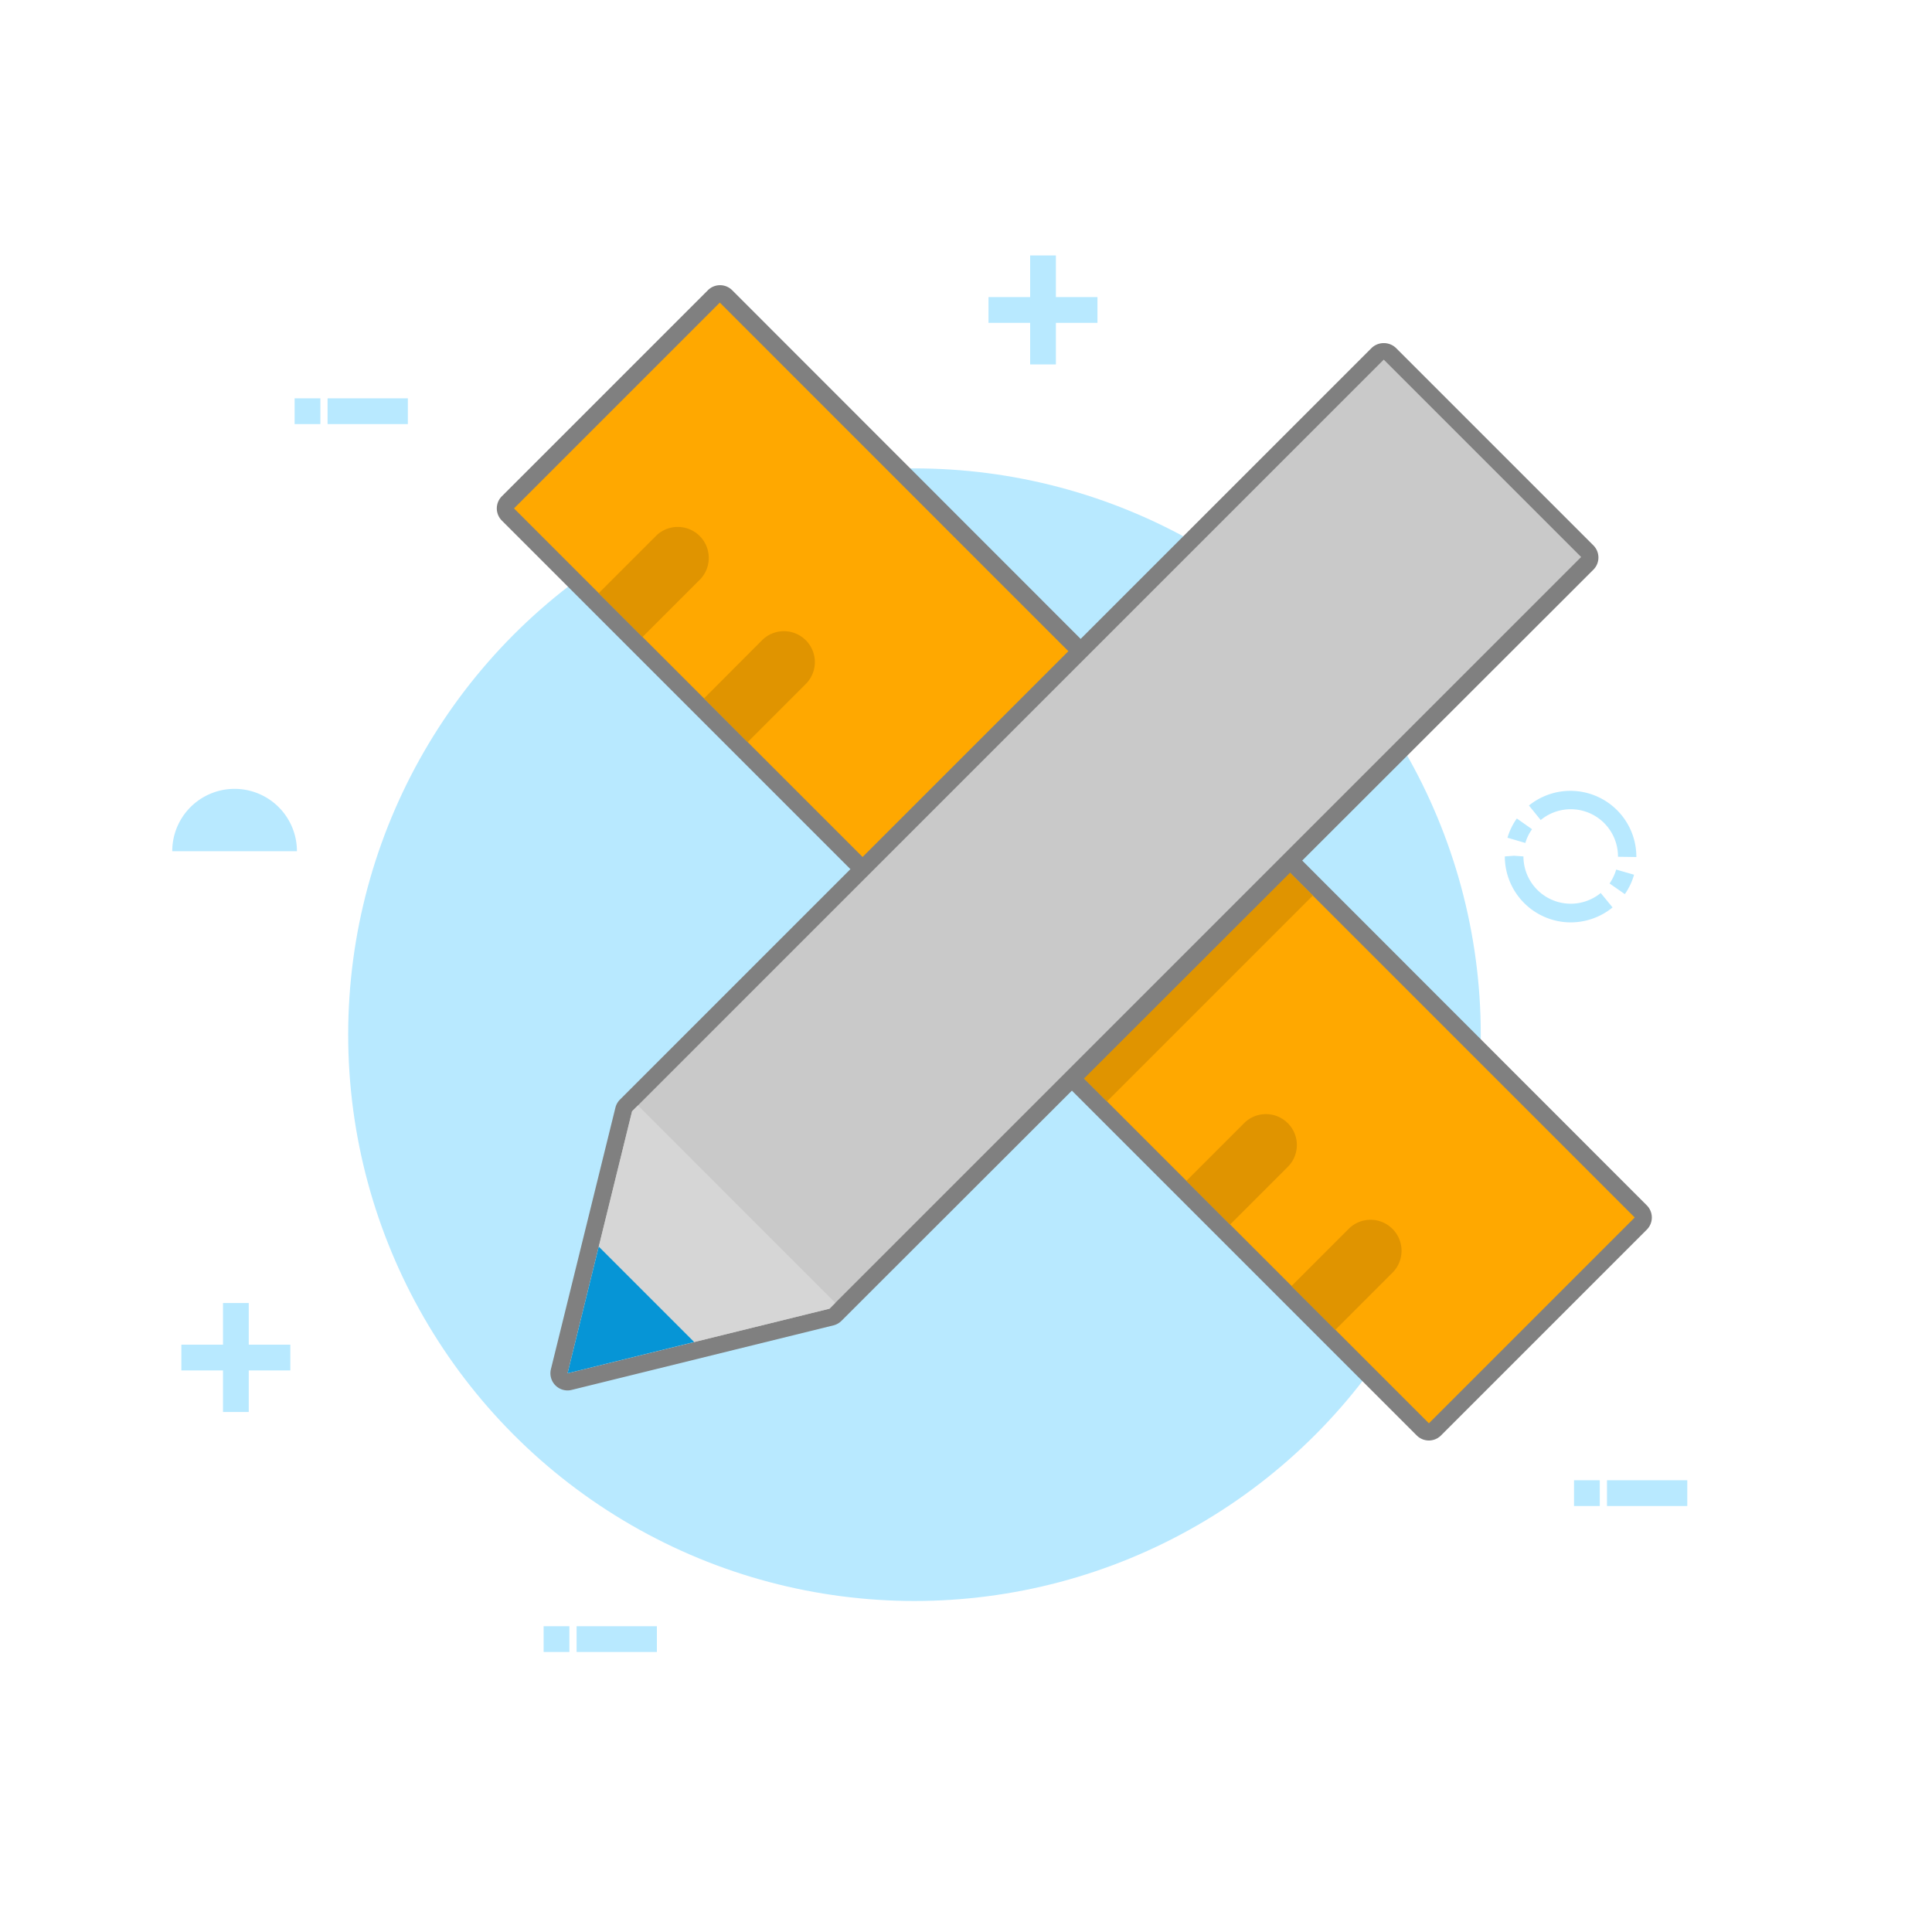 <svg id="Layer_1" data-name="Layer 1" xmlns="http://www.w3.org/2000/svg" viewBox="0 0 225 225"><defs><style>.cls-1{fill:#b8e9ff;}.cls-2{fill:gray;}.cls-3{fill:#ffa800;}.cls-4{fill:#e09400;}.cls-5{fill:#c9c9c9;}.cls-6{fill:#d6d6d6;}.cls-7{fill:#0695d6;}</style></defs><title>icono_consulta-publica-2</title><rect class="cls-1" x="119.97" y="29.76" width="3" height="12.69" transform="translate(242.94 72.2) rotate(-180)"/><rect class="cls-1" x="119.97" y="29.76" width="3" height="12.69" transform="translate(157.57 -85.37) rotate(90)"/><rect class="cls-1" x="25.97" y="151.76" width="3" height="12.69" transform="translate(54.94 316.2) rotate(-180)"/><rect class="cls-1" x="25.97" y="151.76" width="3" height="12.69" transform="translate(185.57 130.63) rotate(90)"/><path class="cls-1" d="M182.92,107.42a7.69,7.69,0,0,1-7.67-7.68l1.08-.08,1.09.08a5.51,5.51,0,0,0,9,4.26l1.38,1.68A7.73,7.73,0,0,1,182.92,107.42Zm6.31-3.29-1.78-1.24a5.74,5.74,0,0,0,.77-1.62l2.08.6A7.57,7.57,0,0,1,189.23,104.13Zm-.8-4.35v0a5.5,5.5,0,0,0-9-4.28l-1.37-1.69a7.68,7.68,0,0,1,12.51,6Zm-10.79-1.61-2.08-.61a7.51,7.51,0,0,1,1.09-2.24l1.77,1.25A5.4,5.4,0,0,0,177.64,98.17Z"/><path class="cls-1" d="M34.58,99.13a7.26,7.26,0,0,0-14.52,0Z"/><path class="cls-1" d="M105.28,164.5a7.27,7.27,0,0,0,14.53,0Z"/><rect class="cls-1" x="70.32" y="186.22" width="3" height="9.35" transform="translate(262.72 119.07) rotate(90)"/><rect class="cls-1" x="63.31" y="189.4" width="3" height="3" transform="translate(255.71 126.08) rotate(90)"/><rect class="cls-1" x="190.32" y="169.22" width="3" height="9.35" transform="translate(365.72 -17.93) rotate(90)"/><rect class="cls-1" x="183.31" y="172.4" width="3" height="3" transform="translate(358.71 -10.92) rotate(90)"/><rect class="cls-1" x="41.32" y="43.22" width="3" height="9.35" transform="translate(90.72 5.07) rotate(90)"/><rect class="cls-1" x="34.31" y="46.4" width="3" height="3" transform="translate(83.71 12.08) rotate(90)"/><circle class="cls-1" cx="106.5" cy="120.5" r="65.95"/><path class="cls-2" d="M166.41,167.76a2,2,0,0,1-1.42-.59L58.44,60.62a2,2,0,0,1,0-2.82l24-24a2,2,0,0,1,2.83,0L191.79,140.38a2,2,0,0,1,0,2.82l-24,24A2,2,0,0,1,166.41,167.76ZM62.69,59.21,166.41,162.93l21.14-21.14-30.1-30.1h0L83.83,38.07Z"/><polyline class="cls-3" points="134.89 134.24 166.41 165.76 190.38 141.79 158.86 110.27 115.34 66.76 83.83 35.24 59.86 59.21 91.38 90.73"/><rect class="cls-4" x="119.69" y="106" width="33.9" height="12.05" transform="translate(-39.19 129.43) rotate(-45)"/><path class="cls-4" d="M157.18,143l-6.77,6.77,5.1,5.1,6.77-6.77a3.61,3.61,0,0,0-5.1-5.1Z"/><path class="cls-4" d="M143.26,142.61l6.77-6.77a3.6,3.6,0,0,0-5.09-5.09l-6.77,6.77Z"/><path class="cls-4" d="M87.07,86.43l6.77-6.77a3.6,3.6,0,0,0-5.09-5.1L82,81.33Z"/><path class="cls-4" d="M74.83,74.18l6.77-6.77a3.61,3.61,0,0,0-5.1-5.1l-6.77,6.77Z"/><path class="cls-2" d="M66.1,161.93a2,2,0,0,1-1.94-2.48L71.67,129a2,2,0,0,1,.53-.94l87.54-87.54a2.06,2.06,0,0,1,2.83,0l23,23a2,2,0,0,1,0,2.82L98,153.82a2,2,0,0,1-.93.53l-30.5,7.52A2,2,0,0,1,66.1,161.93Zm9.32-31.49-6.59,26.75,26.75-6.59.29-.29,85.44-85.44L161.15,44.71Z"/><polygon class="cls-5" points="158.44 90.57 96.6 152.41 66.1 159.93 73.61 129.42 161.15 41.88 184.14 64.87 171.17 77.84 158.44 90.57"/><polygon class="cls-6" points="66.1 159.93 96.6 152.41 97.28 151.73 74.3 128.74 73.95 129.08 73.61 129.42 66.1 159.93"/><polygon class="cls-7" points="80.84 156.29 69.73 145.18 66.1 159.93 80.84 156.29"/></svg>